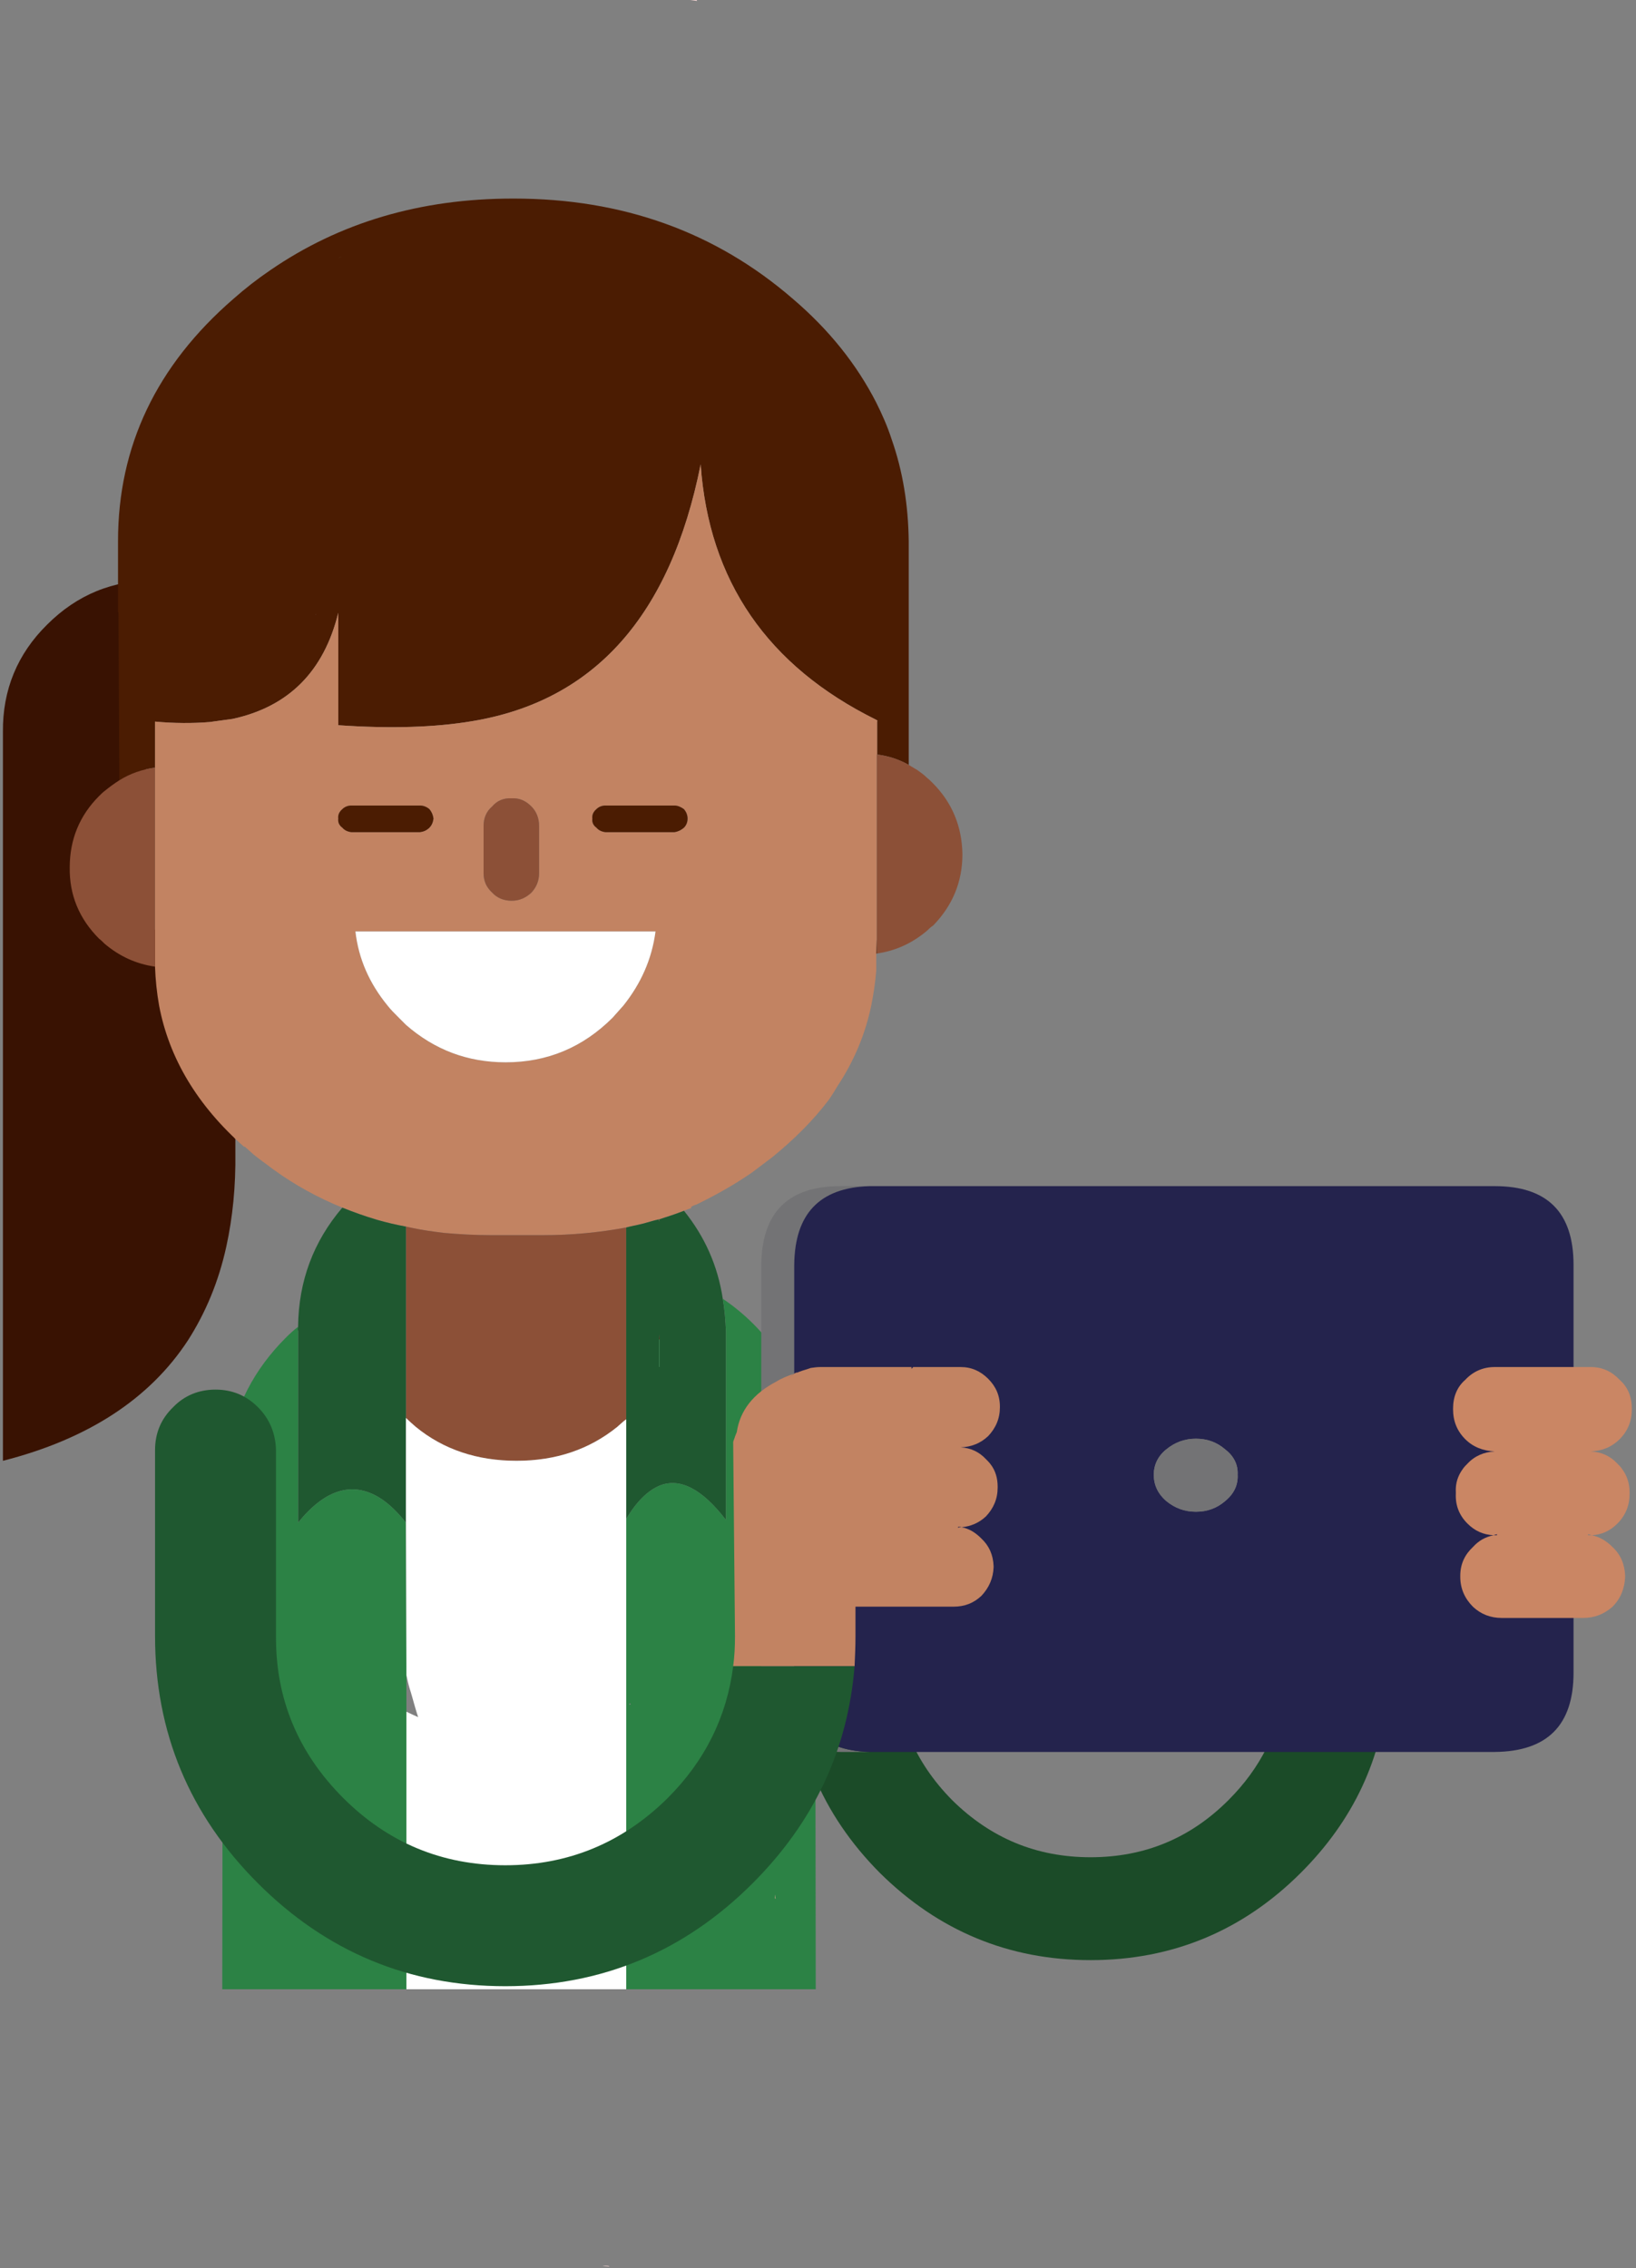 <?xml version="1.0" encoding="UTF-8" standalone="no"?>
<!DOCTYPE svg PUBLIC "-//W3C//DTD SVG 1.1//EN" "http://www.w3.org/Graphics/SVG/1.1/DTD/svg11.dtd">
<svg width="100%" height="100%" viewBox="0 0 207 287" version="1.1" xmlns="http://www.w3.org/2000/svg" xmlns:xlink="http://www.w3.org/1999/xlink" xml:space="preserve" style="fill-rule:evenodd;clip-rule:evenodd;stroke-linejoin:round;stroke-miterlimit:1.414;">
    <rect x="0" y="0" width="207" height="287" fill="#808080" stroke="none"/>
    <g transform="matrix(1,0,0,1,-3518,0)">
        <g transform="matrix(1,0,0,1,0,-162)">
            <g id="Ninja-Female-2-Tablet" transform="matrix(1,0,0,1,3456.69,110.335)">
                <path d="M138.405,338.451C138.355,338.401 138.355,338.401 138.405,338.401C138.106,338.351 137.806,338.351 137.556,338.401L138.405,338.451Z" style="fill:rgb(253,219,218);fill-rule:nonzero;"/>
                <path d="M80.982,140.062L80.982,125.101C75.615,125.044 71.046,126.928 67.278,130.697C63.509,134.409 61.624,138.977 61.681,144.287L61.681,236.51C72.417,233.769 80.24,228.687 85.094,221.263C87.321,217.78 88.977,213.84 89.948,209.386C90.747,205.731 91.147,201.791 91.09,197.508L91.09,195.795C90.69,195.224 90.29,194.653 89.948,194.082C87.835,190.884 86.464,187.458 85.722,183.86C85.379,182.432 85.151,180.948 85.094,179.463C85.037,178.721 85.037,178.035 85.037,177.293L84.98,177.293C91.604,170.954 93.488,167.928 90.633,168.271C87.721,168.556 84.237,168.956 80.24,169.356C76.186,169.755 74.13,168.213 74.187,164.73C74.187,161.19 75.443,158.163 77.899,155.708C78.127,155.479 78.356,155.251 78.584,155.08C78.984,154.68 79.384,154.394 79.783,154.109L79.783,140.061L80.982,140.061L80.982,140.062Z" style="fill:rgb(57,18,2);fill-rule:nonzero;"/>
                <path d="M174.118,107.227C173.605,105.628 172.919,104.087 172.177,102.602C169.722,97.805 166.238,93.408 161.613,89.468C151.848,81.017 140.085,76.791 126.323,76.791L126.209,76.791C114.502,76.791 104.281,79.818 95.487,85.87C93.888,86.955 92.346,88.155 90.861,89.468C81.097,97.919 76.243,108.141 76.243,120.133L76.243,129.098L76.3,129.098L76.414,150.397C77.785,149.541 79.269,149.027 80.925,148.798L80.925,142.974C83.381,143.202 85.722,143.202 87.835,143.031L90.747,142.631C97.828,141.089 102.282,136.635 104.109,129.212L104.109,143.43C110.676,143.887 116.33,143.716 121.069,142.916C136.544,140.347 146.138,129.554 149.964,110.424C150.991,125.157 158.415,135.95 172.177,142.745C172.234,142.802 172.291,142.802 172.348,142.859L172.291,142.916L172.291,147.142C173.719,147.313 175.089,147.77 176.288,148.455L176.288,120.132C176.231,115.564 175.546,111.281 174.118,107.226L174.118,107.227ZM104.109,84.329L104.966,83.929C104.566,84.1 104.281,84.272 104.109,84.329ZM101.311,129.441L101.254,129.441L101.254,129.384L101.311,129.441Z" style="fill:rgb(75,28,2);fill-rule:nonzero;"/>
                <path d="M177.431,149.141L176.288,148.456C175.089,147.771 173.719,147.314 172.291,147.143L172.234,147.143L172.234,172.325C174.632,171.983 176.745,171.012 178.63,169.413C178.858,169.185 179.087,168.956 179.372,168.785C181.827,166.272 183.084,163.246 183.084,159.763C183.027,156.222 181.77,153.196 179.315,150.74C179.087,150.512 178.858,150.283 178.63,150.112C178.23,149.712 177.83,149.427 177.43,149.141L177.431,149.141Z" style="fill:rgb(140,80,55);fill-rule:nonzero;"/>
                <path d="M172.291,147.143L172.291,142.917L172.348,142.86C172.291,142.803 172.234,142.803 172.177,142.746C158.415,135.95 150.992,125.158 149.964,110.425C146.138,129.555 136.544,140.347 121.069,142.917C116.33,143.716 110.676,143.888 104.109,143.431L104.109,129.212C102.282,136.635 97.828,141.089 90.747,142.631L87.835,143.031C85.722,143.202 83.381,143.202 80.925,142.974L80.925,173.981C80.982,175.637 81.154,177.293 81.439,178.892C82.696,185.573 86.293,191.569 92.175,196.765C92.232,196.765 92.232,196.765 92.289,196.765C92.632,197.051 92.974,197.394 93.374,197.736C93.888,198.136 94.459,198.593 95.03,198.992C95.315,199.221 95.658,199.449 95.944,199.678C98.628,201.619 101.54,203.218 104.623,204.474C106.051,205.045 107.479,205.559 109.02,206.016C110.22,206.359 111.419,206.644 112.675,206.873C112.961,206.93 113.189,206.987 113.474,207.044C114.788,207.329 116.101,207.501 117.472,207.672C119.413,207.843 121.412,207.957 123.41,207.957L130.034,207.957C133.689,207.957 137.172,207.615 140.542,206.987C141.17,206.815 141.855,206.701 142.54,206.53C143.225,206.358 143.911,206.13 144.653,205.959L144.71,205.959C145.795,205.616 146.823,205.273 147.851,204.874C148.136,204.759 148.422,204.645 148.765,204.531L148.765,204.36C148.993,204.245 149.221,204.131 149.45,204.074C151.905,202.875 154.246,201.561 156.474,200.02C157.33,199.391 158.187,198.706 159.043,198.078C161.841,195.794 164.24,193.395 166.181,190.826C166.581,190.255 166.923,189.684 167.266,189.113C169.379,185.915 170.807,182.489 171.549,178.891C171.834,177.463 172.063,175.979 172.177,174.494C172.177,173.752 172.177,173.066 172.177,172.324L172.234,170.497L172.234,147.141L172.291,147.141L172.291,147.143ZM104.109,155.251C104.052,154.795 104.224,154.395 104.623,154.052C104.909,153.767 105.309,153.595 105.765,153.595L114.445,153.595C114.902,153.595 115.302,153.767 115.644,154.052C115.93,154.395 116.101,154.794 116.158,155.251C116.101,155.708 115.93,156.108 115.644,156.393C115.302,156.736 114.902,156.907 114.445,156.964L105.765,156.964C105.309,156.907 104.909,156.736 104.623,156.393C104.224,156.108 104.052,155.708 104.109,155.251ZM123.582,164.616C122.839,163.931 122.497,163.132 122.497,162.161L122.497,156.165C122.497,155.194 122.839,154.338 123.582,153.71C124.21,152.967 125.066,152.625 126.037,152.682C127.008,152.625 127.807,152.967 128.55,153.71C129.178,154.338 129.521,155.194 129.521,156.165L129.521,162.161C129.521,163.132 129.178,163.931 128.55,164.616C127.807,165.302 127.008,165.644 126.037,165.644C125.066,165.644 124.21,165.301 123.582,164.616ZM136.773,154.052C137.058,153.767 137.458,153.595 137.915,153.595L146.652,153.595C147.051,153.595 147.451,153.767 147.851,154.052C148.136,154.395 148.308,154.794 148.308,155.251C148.308,155.708 148.136,156.108 147.851,156.393C147.451,156.736 147.051,156.907 146.652,156.964L137.915,156.964C137.458,156.907 137.058,156.736 136.773,156.393C136.373,156.108 136.202,155.708 136.259,155.251C136.202,154.794 136.373,154.395 136.773,154.052ZM144.253,169.527C143.796,173.011 142.426,176.094 140.199,178.892C139.742,179.406 139.285,179.92 138.828,180.434C135.06,184.203 130.548,186.087 125.295,186.087C120.441,186.087 116.273,184.489 112.675,181.348C112.389,181.062 112.047,180.72 111.761,180.434C111.247,179.92 110.733,179.406 110.334,178.892C108.05,176.094 106.679,173.011 106.279,169.527L144.253,169.527Z" style="fill:rgb(194,131,98);fill-rule:nonzero;"/>
                <path d="M104.623,154.052C104.224,154.395 104.052,154.795 104.109,155.251C104.052,155.708 104.224,156.108 104.623,156.393C104.909,156.736 105.309,156.907 105.765,156.964L114.445,156.964C114.902,156.907 115.302,156.736 115.644,156.393C115.93,156.108 116.101,155.708 116.158,155.251C116.101,154.794 115.93,154.395 115.644,154.052C115.302,153.767 114.902,153.595 114.445,153.595L105.765,153.595C105.309,153.595 104.909,153.767 104.623,154.052Z" style="fill:rgb(75,28,2);fill-rule:nonzero;"/>
                <path d="M122.497,162.161C122.497,163.132 122.839,163.931 123.582,164.616C124.21,165.302 125.066,165.644 126.037,165.644C127.008,165.644 127.807,165.302 128.55,164.616C129.178,163.931 129.521,163.132 129.521,162.161L129.521,156.165C129.521,155.194 129.178,154.338 128.55,153.709C127.807,152.967 127.008,152.624 126.037,152.682C125.066,152.624 124.21,152.967 123.582,153.709C122.839,154.337 122.497,155.194 122.497,156.165L122.497,162.161Z" style="fill:rgb(140,80,55);fill-rule:nonzero;"/>
                <path d="M137.915,153.595C137.458,153.595 137.058,153.767 136.773,154.052C136.373,154.395 136.202,154.795 136.259,155.251C136.202,155.708 136.373,156.108 136.773,156.393C137.058,156.736 137.458,156.907 137.915,156.964L146.652,156.964C147.051,156.907 147.451,156.736 147.851,156.393C148.136,156.108 148.308,155.708 148.308,155.251C148.308,154.794 148.136,154.395 147.851,154.052C147.451,153.767 147.051,153.595 146.652,153.595L137.915,153.595Z" style="fill:rgb(75,28,2);fill-rule:nonzero;"/>
                <path d="M140.199,178.892C142.426,176.094 143.796,173.011 144.253,169.527L106.279,169.527C106.679,173.011 108.05,176.094 110.334,178.892C110.733,179.406 111.247,179.92 111.761,180.434C112.047,180.72 112.389,181.062 112.675,181.348C116.273,184.488 120.441,186.087 125.295,186.087C130.548,186.087 135.06,184.203 138.828,180.434C139.285,179.92 139.742,179.406 140.199,178.892Z" style="fill:white;fill-rule:nonzero;"/>
                <path d="M76.414,150.398C75.786,150.797 75.158,151.254 74.53,151.768C74.301,151.939 74.073,152.168 73.844,152.396C71.389,154.852 70.133,157.878 70.133,161.419C70.076,164.902 71.332,167.928 73.844,170.441C74.073,170.612 74.301,170.841 74.53,171.069C76.414,172.668 78.527,173.639 80.925,173.981L80.925,148.799C79.269,149.027 77.785,149.541 76.414,150.397L76.414,150.398Z" style="fill:rgb(140,80,55);fill-rule:nonzero;"/>
                <path d="M123.41,207.958C121.412,207.958 119.413,207.844 117.472,207.673C116.101,207.501 114.788,207.33 113.474,207.044C113.189,206.987 112.96,206.93 112.675,206.873L112.675,231.085C113.075,231.485 113.474,231.827 113.931,232.227C117.415,235.082 121.697,236.51 126.665,236.51C131.633,236.51 135.859,235.082 139.399,232.227C139.799,231.884 140.142,231.542 140.542,231.256L140.542,206.987C137.172,207.615 133.689,207.958 130.034,207.958L123.41,207.958Z" style="fill:rgb(140,80,55);fill-rule:nonzero;"/>
                <path d="M144.71,206.245L144.653,205.959C143.911,206.131 143.225,206.359 142.54,206.53C141.855,206.702 141.17,206.816 140.542,206.987L140.542,243.876C141.855,241.649 143.283,240.279 144.767,239.651C147.337,238.623 150.135,240.05 153.161,243.99L153.161,220.121C153.104,218.693 152.99,217.323 152.762,216.009C152.134,211.841 150.478,208.129 147.851,204.874C146.823,205.274 145.795,205.617 144.71,205.959L144.71,206.245ZM144.71,221.149L144.71,220.521L144.767,221.149L144.767,224.632L144.71,224.632L144.71,221.149Z" style="fill:rgb(31,88,48);fill-rule:nonzero;"/>
                <path d="M144.71,221.149L144.767,221.149L144.71,220.521L144.71,221.149Z" style="fill:rgb(75,28,2);fill-rule:nonzero;"/>
                <rect x="144.71" y="221.149" width="0.057" height="3.483" style="fill:rgb(44,130,69);fill-rule:nonzero;"/>
                <path d="M144.653,205.96L144.71,206.245L144.71,205.959L144.653,205.959L144.653,205.96Z" style="fill:rgb(140,80,55);fill-rule:nonzero;"/>
                <path d="M156.645,219.208C155.446,218.008 154.132,216.923 152.762,216.01C152.99,217.323 153.104,218.694 153.161,220.121L153.161,243.99C150.135,240.05 147.337,238.623 144.767,239.651C143.283,240.279 141.855,241.649 140.542,243.876L140.542,303.378L164.525,303.378L164.468,263.234L164.354,263.234L164.354,239.993C164.354,239.707 164.354,239.479 164.354,239.251C164.297,238.28 164.24,237.366 164.068,236.51L164.354,236.452C164.011,229.771 161.441,224.061 156.645,219.207L156.645,219.208ZM140.941,267.403C140.941,267.346 140.941,267.232 140.998,267.175L141.113,267.346C141.056,267.346 140.998,267.346 140.941,267.403ZM159.443,291.901L159.386,291.9L159.386,291.387L159.443,291.9L159.443,291.901Z" style="fill:rgb(44,130,69);fill-rule:nonzero;"/>
                <path d="M159.386,291.901L159.443,291.9L159.386,291.387L159.386,291.901Z" style="fill:rgb(255,189,145);fill-rule:nonzero;"/>
                <path d="M112.675,206.873C111.419,206.645 110.22,206.359 109.02,206.017C107.479,205.56 106.051,205.046 104.623,204.475C100.969,208.758 99.084,213.783 99.027,219.55C98.97,219.721 98.97,219.95 99.027,220.121L99.027,244.333C102.396,240.164 105.823,239.079 109.249,241.135C110.391,241.82 111.533,242.905 112.675,244.333L112.675,231.085L112.675,206.873Z" style="fill:rgb(31,88,48);fill-rule:nonzero;"/>
                <path d="M99.027,219.55C98.513,219.95 97.999,220.407 97.485,220.921C93.431,224.975 91.033,229.657 90.176,235.082L90.233,235.139C90.176,235.311 90.119,235.482 90.062,235.71C90.005,235.939 89.948,236.224 89.891,236.51C89.662,237.709 89.548,238.965 89.605,240.279L89.605,263.234L89.491,263.234L89.434,303.378L112.732,303.378L112.732,268.259L112.732,263.634L112.675,244.333C111.533,242.905 110.391,241.82 109.249,241.135C105.823,239.079 102.396,240.164 99.027,244.333L99.027,220.121C98.97,219.949 98.97,219.721 99.027,219.55Z" style="fill:rgb(44,130,69);fill-rule:nonzero;"/>
                <path d="M112.675,231.085L112.675,244.333L112.732,263.634C112.846,264.148 112.96,264.719 113.132,265.29C113.246,265.633 113.36,266.032 113.474,266.432C113.703,267.231 113.931,268.088 114.217,268.945C113.703,268.716 113.189,268.488 112.732,268.259L112.732,303.378L140.542,303.378L140.542,243.876L140.542,231.256C140.142,231.541 139.799,231.884 139.399,232.227C135.859,235.082 131.633,236.509 126.665,236.509C121.697,236.509 117.415,235.082 113.931,232.227C113.474,231.827 113.075,231.484 112.675,231.085Z" style="fill:white;fill-rule:nonzero;"/>
                <path d="M172.177,172.325L172.234,172.325L172.234,170.498L172.177,172.325Z" style="fill:rgb(75,28,2);fill-rule:nonzero;"/>
                <path d="M148.65,51.665L149.507,51.78C149.45,51.723 149.45,51.723 149.507,51.665C149.221,51.665 148.936,51.665 148.65,51.665Z" style="fill:rgb(253,219,218);fill-rule:nonzero;"/>
                <path d="M223.834,265.197L236.916,265.197C236.2,274.179 232.555,281.989 225.916,288.628C218.561,295.983 209.645,299.693 199.296,299.693C188.947,299.693 180.03,295.983 172.61,288.628C165.255,281.208 161.545,272.291 161.545,261.942L161.545,233.304C161.545,231.547 162.196,229.984 163.433,228.748C164.735,227.446 166.297,226.795 168.054,226.795C169.811,226.795 171.373,227.446 172.61,228.748C173.912,229.984 174.563,231.547 174.563,233.304L174.563,261.942C174.563,268.776 176.971,274.569 181.787,279.45C186.669,284.267 192.462,286.675 199.296,286.675C206.13,286.675 211.923,284.267 216.739,279.45C220.84,275.35 223.183,270.599 223.834,265.196L223.834,265.197Z" style="fill:rgb(27,75,40);fill-rule:nonzero;"/>
                <path d="M171.303,201.755C164.989,201.951 161.865,205.27 161.8,211.714L161.8,263.328C161.865,269.771 164.989,273.156 171.303,273.351L167.658,273.351C161.019,273.286 157.699,269.967 157.634,263.328L157.634,211.714C157.699,205.075 161.019,201.755 167.658,201.755L171.303,201.755Z" style="fill:rgb(115,115,117);fill-rule:nonzero;"/>
                <path d="M161.8,211.714C161.865,205.27 164.989,201.951 171.303,201.755L250.448,201.755C257.087,201.755 260.407,205.075 260.407,211.714L260.407,263.328C260.407,269.967 257.087,273.286 250.448,273.351L171.303,273.351C164.989,273.156 161.865,269.771 161.8,263.328L161.8,211.714ZM216.343,241.589C217.449,240.677 217.97,239.571 217.905,238.269C217.97,237.033 217.449,235.926 216.343,235.08C215.301,234.169 214.065,233.713 212.633,233.713C211.201,233.713 209.964,234.169 208.858,235.08C207.816,235.926 207.296,237.033 207.296,238.269C207.296,239.571 207.816,240.677 208.858,241.589C209.964,242.5 211.201,242.956 212.633,242.956C214.065,242.956 215.301,242.5 216.343,241.589Z" style="fill:rgb(36,35,77);fill-rule:nonzero;"/>
                <path d="M217.905,238.269C217.97,239.571 217.449,240.677 216.343,241.589C215.301,242.5 214.065,242.955 212.633,242.955C211.201,242.955 209.964,242.5 208.858,241.589C207.816,240.677 207.296,239.571 207.296,238.269C207.296,237.033 207.816,235.926 208.858,235.08C209.964,234.169 211.201,233.713 212.633,233.713C214.065,233.713 215.301,234.169 216.343,235.08C217.449,235.926 217.97,237.033 217.905,238.269Z" style="fill:rgb(115,115,117);fill-rule:nonzero;"/>
                <path d="M186.342,226.131C185.371,225.16 184.229,224.646 182.858,224.646L176.863,224.646C176.805,224.703 176.691,224.818 176.634,224.875L176.634,224.646L165.099,224.646C164.699,224.646 164.3,224.703 163.9,224.76C163.729,224.818 163.557,224.875 163.386,224.932C162.986,225.046 162.644,225.16 162.358,225.274L162.244,225.331C162.073,225.331 161.958,225.389 161.844,225.446L161.045,226.131L161.73,225.503C160.931,225.788 160.188,226.074 159.56,226.474C156.591,228.015 154.935,230.185 154.535,232.869C154.478,233.04 154.364,233.269 154.307,233.44C154.249,233.669 154.135,233.897 154.078,234.125L154.307,258.68C154.307,259.993 154.249,261.25 154.078,262.506L169.439,262.506C169.496,261.25 169.553,259.993 169.553,258.68L169.553,254.968L181.945,254.968C183.372,254.968 184.514,254.511 185.485,253.598C186.456,252.57 186.97,251.371 187.027,250L187.027,249.829C186.97,248.401 186.456,247.259 185.485,246.346C184.743,245.603 183.943,245.089 182.973,244.918C182.801,244.918 182.687,244.918 182.516,244.975C182.516,244.918 182.516,244.861 182.573,244.861C182.687,244.861 182.801,244.861 182.972,244.918C184.172,244.804 185.2,244.347 186.056,243.548C187.027,242.52 187.541,241.32 187.541,239.893L187.541,239.779C187.541,238.694 187.255,237.723 186.627,236.924C186.456,236.695 186.227,236.467 186.056,236.295C185.2,235.382 184.115,234.868 182.858,234.811C184.229,234.754 185.371,234.297 186.342,233.383C187.312,232.355 187.826,231.156 187.826,229.728L187.826,229.671C187.826,228.244 187.312,227.102 186.342,226.131Z" style="fill:rgb(194,131,98);fill-rule:nonzero;"/>
                <path d="M125.241,287.689C117.246,287.689 110.394,284.833 104.741,279.18C99.03,273.47 96.175,266.617 96.232,258.68L96.232,235.153C96.175,233.04 95.433,231.213 93.948,229.728C92.463,228.244 90.693,227.501 88.58,227.501C86.467,227.501 84.64,228.244 83.213,229.728C81.671,231.213 80.928,233.04 80.928,235.153L80.928,258.68C80.928,270.843 85.268,281.293 93.948,289.973C102.628,298.653 113.078,302.992 125.241,302.992C137.404,302.992 147.854,298.653 156.534,289.973C164.3,282.207 168.582,273.07 169.439,262.506L154.078,262.506C153.279,268.844 150.538,274.441 145.798,279.18C140.088,284.833 133.235,287.689 125.241,287.689Z" style="fill:rgb(31,88,48);fill-rule:nonzero;"/>
                <path d="M250.431,224.646C248.956,224.646 247.692,225.208 246.708,226.262C245.654,227.175 245.163,228.439 245.163,229.914L245.163,229.985C245.163,231.46 245.654,232.724 246.708,233.778C247.692,234.761 248.956,235.253 250.431,235.323C249.096,235.393 247.902,235.885 246.989,236.868C246.778,237.079 246.568,237.29 246.427,237.501C245.795,238.344 245.444,239.327 245.514,240.521L245.514,240.662C245.444,242.137 245.935,243.401 246.989,244.455C247.902,245.368 248.956,245.859 250.291,245.93C250.431,245.859 250.572,245.859 250.712,245.789C250.712,245.859 250.712,245.859 250.712,245.93C250.572,245.93 250.431,245.93 250.291,245.93C249.237,246.14 248.394,246.632 247.692,247.405C246.638,248.388 246.076,249.582 246.076,251.057L246.076,251.198C246.076,252.673 246.638,253.937 247.692,254.991C248.675,255.904 249.869,256.396 251.344,256.396L261.6,256.396C263.075,256.396 264.269,255.904 265.322,254.991C266.376,253.937 266.868,252.673 266.938,251.198L266.938,251.057C266.868,249.582 266.376,248.388 265.322,247.405C264.55,246.632 263.707,246.14 262.723,245.93C262.513,245.93 262.372,245.93 262.232,245.93C262.232,245.859 262.232,245.859 262.302,245.789C262.372,245.859 262.513,245.859 262.724,245.93C263.988,245.859 265.042,245.368 265.955,244.455C267.008,243.401 267.5,242.137 267.5,240.662L267.5,240.521C267.5,239.327 267.149,238.344 266.517,237.501C266.376,237.29 266.165,237.079 265.955,236.868C265.042,235.885 263.918,235.393 262.583,235.323C264.058,235.253 265.252,234.761 266.236,233.778C267.289,232.724 267.781,231.46 267.781,229.985L267.781,229.914C267.781,228.439 267.289,227.175 266.236,226.262C265.252,225.208 264.058,224.646 262.583,224.646L250.431,224.646Z" style="fill:rgb(202,134,100);fill-rule:nonzero;"/>
            </g>
        </g>
    </g>
</svg>
